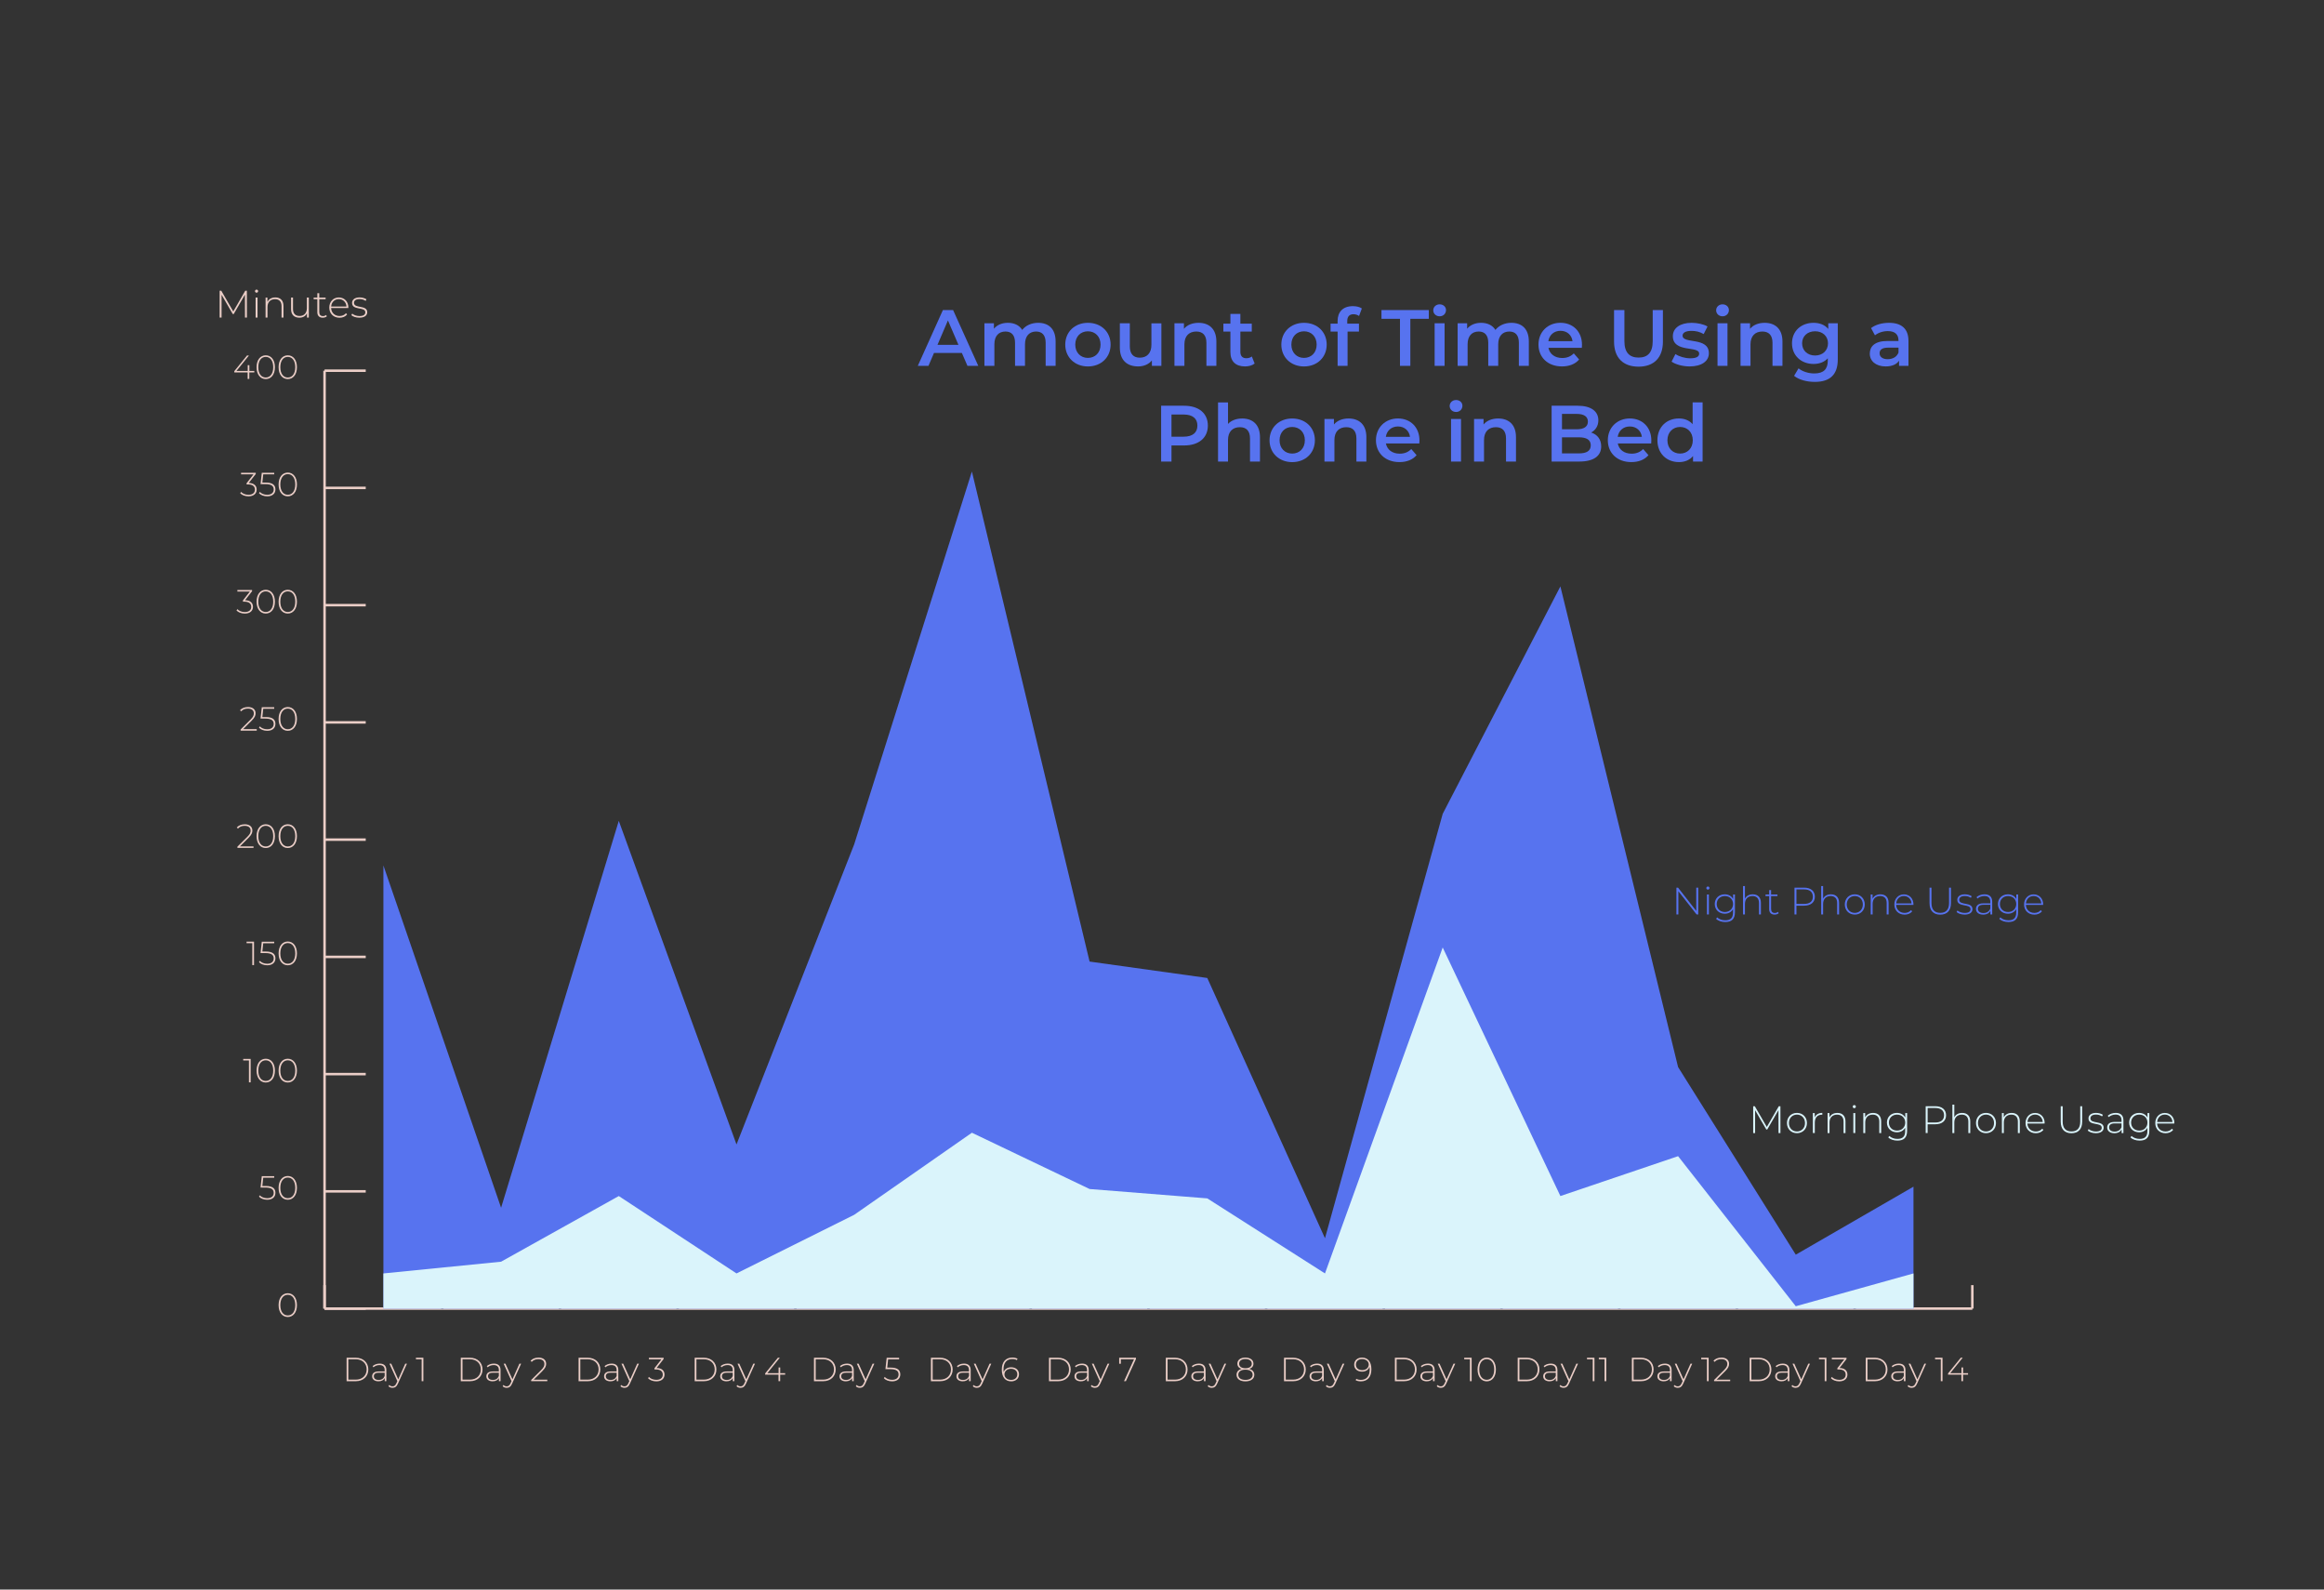<?xml version="1.0" encoding="utf-8"?>
<!-- Generator: Adobe Illustrator 25.2.0, SVG Export Plug-In . SVG Version: 6.00 Build 0)  -->
<svg version="1.1" id="Layer_1" xmlns="http://www.w3.org/2000/svg" xmlns:xlink="http://www.w3.org/1999/xlink" x="0px" y="0px"
	 viewBox="0 0 933 638" style="enable-background:new 0 0 933 638;" xml:space="preserve">
<rect x="0" y="0" width="933" height="638" fill="#333333" stroke="none"/>
<style type="text/css">
	.st0{fill:none;stroke:#EBCEC7;stroke-miterlimit:10;}
	.st1{fill:none;stroke:#000000;stroke-miterlimit:10;}
	.st2{fill:#EBCEC7;}
	.st3{fill:#5773EF;}
	.st4{fill:#DAF4FB;}
</style>
<g>
	<line class="st0" x1="130.3" y1="525.22" x2="791.82" y2="525.22"/>
	<g>
		<g>
			<line class="st0" x1="130.3" y1="525.22" x2="130.3" y2="515.81"/>
			<line class="st1" x1="177.55" y1="525.22" x2="177.55" y2="515.81"/>
			<line class="st1" x1="224.8" y1="525.22" x2="224.8" y2="515.81"/>
			<line class="st1" x1="272.05" y1="525.22" x2="272.05" y2="515.81"/>
			<line class="st1" x1="319.3" y1="525.22" x2="319.3" y2="515.81"/>
			<line class="st0" x1="366.55" y1="525.22" x2="366.55" y2="515.81"/>
			<line class="st1" x1="413.81" y1="525.22" x2="413.81" y2="515.81"/>
			<line class="st1" x1="461.06" y1="525.22" x2="461.06" y2="515.81"/>
			<line class="st1" x1="508.31" y1="525.22" x2="508.31" y2="515.81"/>
			<line class="st1" x1="555.56" y1="525.22" x2="555.56" y2="515.81"/>
			<line class="st1" x1="602.81" y1="525.22" x2="602.81" y2="515.81"/>
			<line class="st1" x1="650.06" y1="525.22" x2="650.06" y2="515.81"/>
			<line class="st1" x1="697.32" y1="525.22" x2="697.32" y2="515.81"/>
			<line class="st1" x1="744.57" y1="525.22" x2="744.57" y2="515.81"/>
			<line class="st0" x1="791.82" y1="525.22" x2="791.82" y2="515.81"/>
		</g>
	</g>
</g>
<g>
	<g>
		<g>
			<path class="st2" d="M111.85,523.83c0-2.94,1.52-4.77,3.68-4.77c2.16,0,3.68,1.83,3.68,4.77s-1.52,4.77-3.68,4.77
				C113.37,528.6,111.85,526.77,111.85,523.83z M118.54,523.83c0-2.62-1.22-4.14-3-4.14s-3,1.52-3,4.14s1.22,4.14,3,4.14
				S118.54,526.45,118.54,523.83z"/>
		</g>
		<g>
			<path class="st2" d="M110.57,478.76c0,1.57-1.09,2.78-3.29,2.78c-1.37,0-2.65-0.51-3.31-1.26l0.35-0.52
				c0.56,0.66,1.68,1.16,2.94,1.16c1.73,0,2.62-0.87,2.62-2.12c0-1.34-0.82-2.16-3.37-2.16h-1.91l0.5-4.56h4.99v0.62h-4.41
				l-0.36,3.32h1.34C109.52,476,110.57,477.09,110.57,478.76z"/>
			<path class="st2" d="M111.85,476.77c0-2.94,1.52-4.77,3.68-4.77c2.16,0,3.68,1.83,3.68,4.77s-1.52,4.77-3.68,4.77
				C113.37,481.54,111.85,479.72,111.85,476.77z M118.54,476.77c0-2.62-1.22-4.14-3-4.14s-3,1.52-3,4.14s1.22,4.14,3,4.14
				S118.54,479.39,118.54,476.77z"/>
		</g>
		<g>
			<path class="st2" d="M100.63,425.01v9.41h-0.69v-8.79h-2.3v-0.62H100.63z"/>
			<path class="st2" d="M103.01,429.71c0-2.94,1.52-4.77,3.68-4.77c2.16,0,3.68,1.83,3.68,4.77c0,2.94-1.52,4.77-3.68,4.77
				C104.53,434.49,103.01,432.66,103.01,429.71z M109.69,429.71c0-2.62-1.22-4.14-3-4.14s-3,1.52-3,4.14c0,2.62,1.22,4.14,3,4.14
				S109.69,432.34,109.69,429.71z"/>
			<path class="st2" d="M111.85,429.71c0-2.94,1.52-4.77,3.68-4.77c2.16,0,3.68,1.83,3.68,4.77c0,2.94-1.52,4.77-3.68,4.77
				C113.37,434.49,111.85,432.66,111.85,429.71z M118.54,429.71c0-2.62-1.22-4.14-3-4.14s-3,1.52-3,4.14c0,2.62,1.22,4.14,3,4.14
				S118.54,432.34,118.54,429.71z"/>
		</g>
		<g>
			<path class="st2" d="M101.98,377.95v9.41h-0.69v-8.79h-2.3v-0.62H101.98z"/>
			<path class="st2" d="M110.57,384.65c0,1.57-1.09,2.78-3.29,2.78c-1.37,0-2.65-0.51-3.31-1.26l0.35-0.52
				c0.56,0.66,1.68,1.16,2.94,1.16c1.73,0,2.62-0.87,2.62-2.12c0-1.34-0.82-2.16-3.37-2.16h-1.91l0.5-4.56h4.99v0.62h-4.41
				l-0.36,3.32h1.34C109.52,381.89,110.57,382.98,110.57,384.65z"/>
			<path class="st2" d="M111.85,382.66c0-2.94,1.52-4.77,3.68-4.77c2.16,0,3.68,1.83,3.68,4.77c0,2.94-1.52,4.77-3.68,4.77
				C113.37,387.43,111.85,385.6,111.85,382.66z M118.54,382.66c0-2.62-1.22-4.14-3-4.14s-3,1.52-3,4.14c0,2.62,1.22,4.14,3,4.14
				S118.54,385.28,118.54,382.66z"/>
		</g>
		<g>
			<path class="st2" d="M101.78,339.69v0.62h-6.47v-0.48l3.98-3.95c1.12-1.12,1.33-1.77,1.33-2.49c0-1.18-0.82-1.92-2.38-1.92
				c-1.18,0-2.06,0.35-2.7,1.09l-0.48-0.43c0.71-0.82,1.83-1.29,3.24-1.29c1.84,0,3.02,0.96,3.02,2.49c0,0.9-0.3,1.69-1.53,2.92
				l-3.47,3.46H101.78z"/>
			<path class="st2" d="M103.01,335.6c0-2.94,1.52-4.77,3.68-4.77c2.16,0,3.68,1.83,3.68,4.77c0,2.94-1.52,4.77-3.68,4.77
				C104.53,340.38,103.01,338.55,103.01,335.6z M109.69,335.6c0-2.62-1.22-4.14-3-4.14s-3,1.52-3,4.14c0,2.62,1.22,4.14,3,4.14
				S109.69,338.23,109.69,335.6z"/>
			<path class="st2" d="M111.85,335.6c0-2.94,1.52-4.77,3.68-4.77c2.16,0,3.68,1.83,3.68,4.77c0,2.94-1.52,4.77-3.68,4.77
				C113.37,340.38,111.85,338.55,111.85,335.6z M118.54,335.6c0-2.62-1.22-4.14-3-4.14s-3,1.52-3,4.14c0,2.62,1.22,4.14,3,4.14
				S118.54,338.23,118.54,335.6z"/>
		</g>
		<g>
			<path class="st2" d="M103.07,292.63v0.62H96.6v-0.48l3.98-3.95c1.12-1.12,1.33-1.77,1.33-2.49c0-1.18-0.82-1.92-2.38-1.92
				c-1.18,0-2.06,0.35-2.7,1.09l-0.48-0.43c0.71-0.82,1.83-1.29,3.24-1.29c1.84,0,3.02,0.96,3.02,2.49c0,0.9-0.3,1.69-1.53,2.92
				l-3.47,3.46H103.07z"/>
			<path class="st2" d="M110.57,290.54c0,1.57-1.09,2.78-3.29,2.78c-1.37,0-2.65-0.51-3.31-1.26l0.35-0.52
				c0.56,0.66,1.68,1.16,2.94,1.16c1.73,0,2.62-0.87,2.62-2.12c0-1.34-0.82-2.16-3.37-2.16h-1.91l0.5-4.56h4.99v0.62h-4.41
				l-0.36,3.32h1.34C109.52,287.78,110.57,288.87,110.57,290.54z"/>
			<path class="st2" d="M111.85,288.55c0-2.94,1.52-4.77,3.68-4.77c2.16,0,3.68,1.83,3.68,4.77c0,2.94-1.52,4.77-3.68,4.77
				C113.37,293.32,111.85,291.49,111.85,288.55z M118.54,288.55c0-2.62-1.22-4.14-3-4.14s-3,1.52-3,4.14c0,2.62,1.22,4.14,3,4.14
				S118.54,291.17,118.54,288.55z"/>
		</g>
		<g>
			<path class="st2" d="M101.56,243.55c0,1.56-1.13,2.72-3.29,2.72c-1.38,0-2.66-0.51-3.32-1.26l0.35-0.52
				c0.58,0.66,1.68,1.16,2.97,1.16c1.69,0,2.59-0.81,2.59-2.08c0-1.26-0.86-2.08-2.74-2.08h-0.59v-0.5l2.78-3.56H95.3v-0.62h5.9
				v0.48l-2.82,3.62C100.51,240.94,101.56,242.02,101.56,243.55z"/>
			<path class="st2" d="M103.01,241.49c0-2.94,1.52-4.77,3.68-4.77c2.16,0,3.68,1.83,3.68,4.77c0,2.94-1.52,4.77-3.68,4.77
				C104.53,246.26,103.01,244.44,103.01,241.49z M109.69,241.49c0-2.62-1.22-4.14-3-4.14s-3,1.52-3,4.14c0,2.62,1.22,4.14,3,4.14
				S109.69,244.11,109.69,241.49z"/>
			<path class="st2" d="M111.85,241.49c0-2.94,1.52-4.77,3.68-4.77c2.16,0,3.68,1.83,3.68,4.77c0,2.94-1.52,4.77-3.68,4.77
				C113.37,246.26,111.85,244.44,111.85,241.49z M118.54,241.49c0-2.62-1.22-4.14-3-4.14s-3,1.52-3,4.14c0,2.62,1.22,4.14,3,4.14
				S118.54,244.11,118.54,241.49z"/>
		</g>
		<g>
			<path class="st2" d="M103.04,196.49c0,1.56-1.13,2.72-3.29,2.72c-1.38,0-2.66-0.51-3.32-1.26l0.35-0.52
				c0.58,0.66,1.68,1.16,2.97,1.16c1.69,0,2.59-0.81,2.59-2.08c0-1.26-0.86-2.08-2.74-2.08h-0.59v-0.5l2.78-3.56h-5.01v-0.62h5.9
				v0.48l-2.82,3.62C101.99,193.89,103.04,194.96,103.04,196.49z"/>
			<path class="st2" d="M110.57,196.43c0,1.57-1.09,2.78-3.29,2.78c-1.37,0-2.65-0.51-3.31-1.26l0.35-0.52
				c0.56,0.66,1.68,1.16,2.94,1.16c1.73,0,2.62-0.87,2.62-2.12c0-1.34-0.82-2.16-3.37-2.16h-1.91l0.5-4.56h4.99v0.62h-4.41
				l-0.36,3.32h1.34C109.52,193.67,110.57,194.76,110.57,196.43z"/>
			<path class="st2" d="M111.85,194.44c0-2.94,1.52-4.77,3.68-4.77c2.16,0,3.68,1.83,3.68,4.77c0,2.94-1.52,4.77-3.68,4.77
				C113.37,199.21,111.85,197.38,111.85,194.44z M118.54,194.44c0-2.62-1.22-4.14-3-4.14s-3,1.52-3,4.14c0,2.62,1.22,4.14,3,4.14
				S118.54,197.06,118.54,194.44z"/>
		</g>
		<g>
			<path class="st2" d="M102.07,149.48h-1.98v2.61h-0.67v-2.61h-5.36v-0.5l5.11-6.3h0.77l-5.01,6.2h4.52v-2.3h0.66v2.3h1.98V149.48z
				"/>
			<path class="st2" d="M103.01,147.38c0-2.94,1.52-4.77,3.68-4.77c2.16,0,3.68,1.83,3.68,4.77c0,2.94-1.52,4.77-3.68,4.77
				C104.53,152.15,103.01,150.33,103.01,147.38z M109.69,147.38c0-2.62-1.22-4.14-3-4.14s-3,1.52-3,4.14c0,2.62,1.22,4.14,3,4.14
				S109.69,150,109.69,147.38z"/>
			<path class="st2" d="M111.85,147.38c0-2.94,1.52-4.77,3.68-4.77c2.16,0,3.68,1.83,3.68,4.77c0,2.94-1.52,4.77-3.68,4.77
				C113.37,152.15,111.85,150.33,111.85,147.38z M118.54,147.38c0-2.62-1.22-4.14-3-4.14s-3,1.52-3,4.14c0,2.62,1.22,4.14,3,4.14
				S118.54,150,118.54,147.38z"/>
		</g>
	</g>
	<line class="st0" x1="130.3" y1="525.22" x2="130.3" y2="148.78"/>
	<g>
		<g>
			<line class="st0" x1="130.3" y1="525.22" x2="146.83" y2="525.22"/>
			<line class="st0" x1="130.3" y1="478.17" x2="146.83" y2="478.17"/>
			<line class="st0" x1="130.3" y1="431.11" x2="146.83" y2="431.11"/>
			<line class="st0" x1="130.3" y1="384.06" x2="146.83" y2="384.06"/>
			<line class="st0" x1="130.3" y1="337" x2="146.83" y2="337"/>
			<line class="st0" x1="130.3" y1="289.94" x2="146.83" y2="289.94"/>
			<line class="st0" x1="130.3" y1="242.89" x2="146.83" y2="242.89"/>
			<line class="st0" x1="130.3" y1="195.83" x2="146.83" y2="195.83"/>
			<line class="st0" x1="130.3" y1="148.78" x2="146.83" y2="148.78"/>
		</g>
	</g>
</g>
<g>
	<g>
		<polygon class="st3" points="768.19,525.22 153.92,525.22 153.92,347.35 201.17,484.76 248.42,329.47 295.68,459.35 
			342.93,338.88 390.18,189.25 437.43,385.94 484.68,392.53 531.93,496.99 579.19,326.65 626.44,235.36 673.69,428.29 
			720.94,503.58 768.19,476.29 		"/>
	</g>
	<g>
		<polygon class="st4" points="768.19,525.22 153.92,525.22 153.92,511.11 201.17,506.4 248.42,480.05 295.68,511.11 342.93,487.58 
			390.18,454.64 437.43,477.23 484.68,480.99 531.93,511.11 579.19,380.29 626.44,480.05 673.69,464.05 720.94,524.28 
			768.19,511.11 		"/>
	</g>
</g>
<g>
	<g>
		<path class="st2" d="M749.03,544.95h3.72c2.98,0,5,1.96,5,4.71s-2.02,4.71-5,4.71h-3.72V544.95z M752.7,553.74
			c2.66,0,4.37-1.69,4.37-4.09s-1.71-4.09-4.37-4.09h-2.98v8.17H752.7z"/>
		<path class="st2" d="M764.98,549.91v4.45h-0.65v-1.25c-0.44,0.81-1.3,1.3-2.53,1.3c-1.57,0-2.53-0.81-2.53-2
			c0-1.06,0.67-1.96,2.62-1.96h2.41v-0.56c0-1.3-0.71-2-2.08-2c-0.97,0-1.84,0.36-2.42,0.89l-0.34-0.48c0.7-0.62,1.72-1,2.81-1
			C764.02,547.29,764.98,548.18,764.98,549.91z M764.31,552.29v-1.32h-2.39c-1.45,0-1.96,0.61-1.96,1.41c0,0.92,0.71,1.48,1.95,1.48
			C763.09,553.87,763.91,553.3,764.31,552.29z"/>
		<path class="st2" d="M773.25,547.34l-3.6,7.97c-0.56,1.29-1.26,1.71-2.19,1.71c-0.63,0-1.22-0.22-1.63-0.63l0.34-0.51
			c0.36,0.38,0.78,0.55,1.3,0.55c0.64,0,1.12-0.3,1.55-1.25l0.38-0.85l-3.16-6.99h0.71l2.81,6.28l2.81-6.28H773.25z"/>
		<path class="st2" d="M779.85,544.95v9.41h-0.69v-8.79h-2.3v-0.62H779.85z"/>
		<path class="st2" d="M790.08,551.75h-1.98v2.61h-0.67v-2.61h-5.36v-0.5l5.11-6.3h0.77l-5.01,6.2h4.52v-2.3h0.66v2.3h1.98V551.75z"
			/>
	</g>
	<g>
		<path class="st2" d="M702.42,544.95h3.72c2.98,0,5,1.96,5,4.71s-2.02,4.71-5,4.71h-3.72V544.95z M706.09,553.74
			c2.66,0,4.37-1.69,4.37-4.09s-1.71-4.09-4.37-4.09h-2.98v8.17H706.09z"/>
		<path class="st2" d="M718.38,549.91v4.45h-0.65v-1.25c-0.44,0.81-1.3,1.3-2.53,1.3c-1.57,0-2.53-0.81-2.53-2
			c0-1.06,0.67-1.96,2.62-1.96h2.41v-0.56c0-1.3-0.71-2-2.08-2c-0.97,0-1.84,0.36-2.42,0.89l-0.34-0.48c0.7-0.62,1.72-1,2.81-1
			C717.41,547.29,718.38,548.18,718.38,549.91z M717.71,552.29v-1.32h-2.39c-1.45,0-1.96,0.61-1.96,1.41c0,0.92,0.71,1.48,1.95,1.48
			C716.48,553.87,717.3,553.3,717.71,552.29z"/>
		<path class="st2" d="M726.64,547.34l-3.6,7.97c-0.56,1.29-1.26,1.71-2.19,1.71c-0.63,0-1.22-0.22-1.63-0.63l0.34-0.51
			c0.36,0.38,0.78,0.55,1.3,0.55c0.64,0,1.12-0.3,1.55-1.25l0.38-0.85l-3.16-6.99h0.71l2.81,6.28l2.81-6.28H726.64z"/>
		<path class="st2" d="M733.24,544.95v9.41h-0.69v-8.79h-2.3v-0.62H733.24z"/>
		<path class="st2" d="M741.67,551.71c0,1.56-1.13,2.72-3.29,2.72c-1.38,0-2.66-0.51-3.32-1.26l0.35-0.52
			c0.58,0.66,1.68,1.16,2.97,1.16c1.69,0,2.59-0.81,2.59-2.08c0-1.26-0.86-2.08-2.74-2.08h-0.59v-0.5l2.78-3.56h-5.01v-0.62h5.9
			v0.48l-2.82,3.62C740.62,549.11,741.67,550.18,741.67,551.71z"/>
	</g>
	<g>
		<path class="st2" d="M655.14,544.95h3.72c2.98,0,5,1.96,5,4.71s-2.02,4.71-5,4.71h-3.72V544.95z M658.81,553.74
			c2.66,0,4.37-1.69,4.37-4.09s-1.71-4.09-4.37-4.09h-2.98v8.17H658.81z"/>
		<path class="st2" d="M671.09,549.91v4.45h-0.65v-1.25c-0.44,0.81-1.3,1.3-2.53,1.3c-1.57,0-2.53-0.81-2.53-2
			c0-1.06,0.67-1.96,2.62-1.96h2.41v-0.56c0-1.3-0.71-2-2.08-2c-0.97,0-1.84,0.36-2.42,0.89l-0.34-0.48c0.7-0.62,1.72-1,2.81-1
			C670.12,547.29,671.09,548.18,671.09,549.91z M670.42,552.29v-1.32h-2.39c-1.45,0-1.96,0.61-1.96,1.41c0,0.92,0.71,1.48,1.95,1.48
			C669.2,553.87,670.02,553.3,670.42,552.29z"/>
		<path class="st2" d="M679.36,547.34l-3.6,7.97c-0.56,1.29-1.26,1.71-2.19,1.71c-0.63,0-1.22-0.22-1.63-0.63l0.34-0.51
			c0.36,0.38,0.78,0.55,1.3,0.55c0.64,0,1.12-0.3,1.55-1.25l0.38-0.85l-3.16-6.99h0.71l2.81,6.28l2.81-6.28H679.36z"/>
		<path class="st2" d="M685.96,544.95v9.41h-0.69v-8.79h-2.3v-0.62H685.96z"/>
		<path class="st2" d="M694.61,553.74v0.62h-6.47v-0.48l3.98-3.95c1.12-1.12,1.33-1.77,1.33-2.49c0-1.18-0.82-1.92-2.38-1.92
			c-1.18,0-2.06,0.35-2.7,1.09l-0.48-0.43c0.71-0.82,1.83-1.29,3.24-1.29c1.84,0,3.03,0.96,3.03,2.49c0,0.9-0.3,1.69-1.53,2.92
			l-3.47,3.46H694.61z"/>
	</g>
	<g>
		<path class="st2" d="M609.3,544.95h3.72c2.98,0,5,1.96,5,4.71s-2.02,4.71-5,4.71h-3.72V544.95z M612.97,553.74
			c2.66,0,4.37-1.69,4.37-4.09s-1.71-4.09-4.37-4.09h-2.98v8.17H612.97z"/>
		<path class="st2" d="M625.25,549.91v4.45h-0.65v-1.25c-0.44,0.81-1.3,1.3-2.53,1.3c-1.57,0-2.53-0.81-2.53-2
			c0-1.06,0.67-1.96,2.62-1.96h2.41v-0.56c0-1.3-0.71-2-2.08-2c-0.97,0-1.84,0.36-2.42,0.89l-0.34-0.48c0.7-0.62,1.72-1,2.81-1
			C624.28,547.29,625.25,548.18,625.25,549.91z M624.58,552.29v-1.32h-2.39c-1.45,0-1.96,0.61-1.96,1.41c0,0.92,0.71,1.48,1.95,1.48
			C623.35,553.87,624.17,553.3,624.58,552.29z"/>
		<path class="st2" d="M633.52,547.34l-3.6,7.97c-0.56,1.29-1.26,1.71-2.19,1.71c-0.63,0-1.22-0.22-1.63-0.63l0.34-0.51
			c0.36,0.38,0.78,0.55,1.3,0.55c0.64,0,1.12-0.3,1.55-1.25l0.38-0.85l-3.16-6.99h0.71l2.81,6.28l2.81-6.28H633.52z"/>
		<path class="st2" d="M640.11,544.95v9.41h-0.69v-8.79h-2.3v-0.62H640.11z"/>
		<path class="st2" d="M644.86,544.95v9.41h-0.69v-8.79h-2.3v-0.62H644.86z"/>
	</g>
	<g>
		<path class="st2" d="M560,544.95h3.72c2.98,0,5,1.96,5,4.71s-2.02,4.71-5,4.71H560V544.95z M563.67,553.74
			c2.66,0,4.37-1.69,4.37-4.09s-1.71-4.09-4.37-4.09h-2.98v8.17H563.67z"/>
		<path class="st2" d="M575.95,549.91v4.45h-0.65v-1.25c-0.44,0.81-1.3,1.3-2.53,1.3c-1.57,0-2.53-0.81-2.53-2
			c0-1.06,0.67-1.96,2.62-1.96h2.41v-0.56c0-1.3-0.71-2-2.08-2c-0.97,0-1.84,0.36-2.42,0.89l-0.34-0.48c0.7-0.62,1.72-1,2.81-1
			C574.98,547.29,575.95,548.18,575.95,549.91z M575.28,552.29v-1.32h-2.39c-1.45,0-1.96,0.61-1.96,1.41c0,0.92,0.71,1.48,1.95,1.48
			C574.06,553.87,574.88,553.3,575.28,552.29z"/>
		<path class="st2" d="M584.22,547.34l-3.6,7.97c-0.56,1.29-1.26,1.71-2.19,1.71c-0.63,0-1.22-0.22-1.63-0.63l0.34-0.51
			c0.36,0.38,0.78,0.55,1.3,0.55c0.64,0,1.12-0.3,1.55-1.25l0.38-0.85l-3.16-6.99h0.71l2.81,6.28l2.81-6.28H584.22z"/>
		<path class="st2" d="M590.81,544.95v9.41h-0.69v-8.79h-2.3v-0.62H590.81z"/>
		<path class="st2" d="M593.19,549.66c0-2.94,1.52-4.77,3.68-4.77s3.68,1.83,3.68,4.77s-1.52,4.77-3.68,4.77
			S593.19,552.6,593.19,549.66z M599.87,549.66c0-2.62-1.22-4.14-3-4.14s-3,1.52-3,4.14s1.22,4.14,3,4.14
			S599.87,552.28,599.87,549.66z"/>
	</g>
	<g>
		<path class="st2" d="M515.49,544.95h3.72c2.98,0,5,1.96,5,4.71s-2.02,4.71-5,4.71h-3.72V544.95z M519.16,553.74
			c2.66,0,4.37-1.69,4.37-4.09s-1.71-4.09-4.37-4.09h-2.98v8.17H519.16z"/>
		<path class="st2" d="M531.45,549.91v4.45h-0.65v-1.25c-0.44,0.81-1.3,1.3-2.53,1.3c-1.57,0-2.53-0.81-2.53-2
			c0-1.06,0.67-1.96,2.62-1.96h2.41v-0.56c0-1.3-0.71-2-2.08-2c-0.97,0-1.84,0.36-2.42,0.89l-0.34-0.48c0.7-0.62,1.72-1,2.81-1
			C530.48,547.29,531.45,548.18,531.45,549.91z M530.77,552.29v-1.32h-2.39c-1.45,0-1.96,0.61-1.96,1.41c0,0.92,0.71,1.48,1.95,1.48
			C529.55,553.87,530.37,553.3,530.77,552.29z"/>
		<path class="st2" d="M539.71,547.34l-3.6,7.97c-0.56,1.29-1.26,1.71-2.19,1.71c-0.63,0-1.22-0.22-1.63-0.63l0.34-0.51
			c0.36,0.38,0.78,0.55,1.3,0.55c0.64,0,1.12-0.3,1.55-1.25l0.38-0.85l-3.16-6.99h0.71l2.81,6.28l2.81-6.28H539.71z"/>
		<path class="st2" d="M550.56,549.6c0,3.19-1.69,4.83-4.18,4.83c-0.81,0-1.56-0.13-2.14-0.48l0.28-0.55
			c0.48,0.31,1.14,0.43,1.86,0.43c2.11,0,3.5-1.38,3.5-4.11c0-0.28-0.01-0.7-0.08-1.13c-0.39,1.24-1.57,1.94-3,1.94
			c-1.88,0-3.15-1.1-3.15-2.8c0-1.72,1.33-2.84,3.13-2.84C549.25,544.88,550.56,546.66,550.56,549.6z M549.5,547.68
			c0-1.1-0.93-2.2-2.69-2.2c-1.46,0-2.47,0.87-2.47,2.23c0,1.34,0.97,2.22,2.55,2.22C548.43,549.93,549.5,548.94,549.5,547.68z"/>
	</g>
	<g>
		<path class="st2" d="M468.04,544.95h3.72c2.98,0,5,1.96,5,4.71s-2.02,4.71-5,4.71h-3.72V544.95z M471.71,553.74
			c2.66,0,4.37-1.69,4.37-4.09s-1.71-4.09-4.37-4.09h-2.98v8.17H471.71z"/>
		<path class="st2" d="M483.99,549.91v4.45h-0.65v-1.25c-0.44,0.81-1.3,1.3-2.53,1.3c-1.57,0-2.53-0.81-2.53-2
			c0-1.06,0.67-1.96,2.62-1.96h2.41v-0.56c0-1.3-0.71-2-2.08-2c-0.97,0-1.84,0.36-2.42,0.89l-0.34-0.48c0.7-0.62,1.72-1,2.81-1
			C483.03,547.29,483.99,548.18,483.99,549.91z M483.32,552.29v-1.32h-2.39c-1.45,0-1.96,0.61-1.96,1.41c0,0.92,0.71,1.48,1.95,1.48
			C482.1,553.87,482.92,553.3,483.32,552.29z"/>
		<path class="st2" d="M492.26,547.34l-3.6,7.97c-0.56,1.29-1.26,1.71-2.19,1.71c-0.63,0-1.22-0.22-1.63-0.63l0.34-0.51
			c0.36,0.38,0.78,0.55,1.3,0.55c0.64,0,1.12-0.3,1.55-1.25l0.38-0.85l-3.16-6.99h0.71l2.81,6.28l2.81-6.28H492.26z"/>
		<path class="st2" d="M503.56,551.78c0,1.64-1.36,2.65-3.58,2.65c-2.22,0-3.55-1.01-3.55-2.65c0-1.18,0.73-2,2-2.34
			c-1.08-0.35-1.67-1.09-1.67-2.12c0-1.51,1.26-2.43,3.21-2.43s3.24,0.93,3.24,2.43c0,1.04-0.61,1.77-1.69,2.12
			C502.82,549.78,503.56,550.61,503.56,551.78z M502.88,551.78c0-1.25-1.08-2.04-2.89-2.04c-1.81,0-2.86,0.79-2.86,2.04
			c0,1.26,1.05,2.06,2.86,2.06C501.8,553.84,502.88,553.04,502.88,551.78z M499.99,549.17c1.6,0,2.55-0.71,2.55-1.83
			c0-1.16-1-1.87-2.55-1.87s-2.53,0.71-2.53,1.86C497.46,548.46,498.39,549.17,499.99,549.17z"/>
	</g>
	<g>
		<path class="st2" d="M421.13,544.95h3.72c2.98,0,5,1.96,5,4.71s-2.02,4.71-5,4.71h-3.72V544.95z M424.8,553.74
			c2.66,0,4.37-1.69,4.37-4.09s-1.71-4.09-4.37-4.09h-2.98v8.17H424.8z"/>
		<path class="st2" d="M437.08,549.91v4.45h-0.65v-1.25c-0.44,0.81-1.3,1.3-2.53,1.3c-1.57,0-2.53-0.81-2.53-2
			c0-1.06,0.67-1.96,2.62-1.96h2.41v-0.56c0-1.3-0.71-2-2.08-2c-0.97,0-1.84,0.36-2.42,0.89l-0.34-0.48c0.7-0.62,1.72-1,2.81-1
			C436.12,547.29,437.08,548.18,437.08,549.91z M436.41,552.29v-1.32h-2.39c-1.45,0-1.96,0.61-1.96,1.41c0,0.92,0.71,1.48,1.95,1.48
			C435.19,553.87,436.01,553.3,436.41,552.29z"/>
		<path class="st2" d="M445.35,547.34l-3.6,7.97c-0.56,1.29-1.26,1.71-2.19,1.71c-0.63,0-1.22-0.22-1.63-0.63l0.34-0.51
			c0.36,0.38,0.78,0.55,1.3,0.55c0.65,0,1.12-0.3,1.55-1.25l0.38-0.85l-3.16-6.99h0.71l2.81,6.28l2.81-6.28H445.35z"/>
		<path class="st2" d="M456.05,544.95v0.48l-4.05,8.93h-0.75l4.01-8.79h-5.28v1.8h-0.67v-2.42H456.05z"/>
	</g>
	<g>
		<path class="st2" d="M373.74,544.95h3.72c2.98,0,5,1.96,5,4.71s-2.02,4.71-5,4.71h-3.72V544.95z M377.41,553.74
			c2.66,0,4.37-1.69,4.37-4.09s-1.71-4.09-4.37-4.09h-2.98v8.17H377.41z"/>
		<path class="st2" d="M389.69,549.91v4.45h-0.65v-1.25c-0.44,0.81-1.3,1.3-2.53,1.3c-1.57,0-2.53-0.81-2.53-2
			c0-1.06,0.67-1.96,2.62-1.96h2.41v-0.56c0-1.3-0.71-2-2.08-2c-0.97,0-1.84,0.36-2.42,0.89l-0.34-0.48c0.7-0.62,1.72-1,2.81-1
			C388.72,547.29,389.69,548.18,389.69,549.91z M389.02,552.29v-1.32h-2.39c-1.45,0-1.96,0.61-1.96,1.41c0,0.92,0.71,1.48,1.95,1.48
			C387.8,553.87,388.62,553.3,389.02,552.29z"/>
		<path class="st2" d="M397.96,547.34l-3.6,7.97c-0.56,1.29-1.26,1.71-2.19,1.71c-0.63,0-1.22-0.22-1.63-0.63l0.34-0.51
			c0.36,0.38,0.78,0.55,1.3,0.55c0.65,0,1.12-0.3,1.55-1.25l0.38-0.85l-3.16-6.99h0.71l2.81,6.28l2.81-6.28H397.96z"/>
		<path class="st2" d="M409.1,551.59c0,1.72-1.33,2.84-3.13,2.84c-2.47,0-3.78-1.77-3.78-4.72c0-3.19,1.69-4.83,4.18-4.83
			c0.81,0,1.56,0.13,2.14,0.48l-0.28,0.55c-0.48-0.31-1.14-0.43-1.86-0.43c-2.11,0-3.5,1.38-3.5,4.11c0,0.28,0.01,0.7,0.08,1.13
			c0.39-1.24,1.57-1.94,3-1.94C407.84,548.8,409.1,549.9,409.1,551.59z M408.41,551.61c0-1.34-0.97-2.22-2.55-2.22
			c-1.55,0-2.61,0.98-2.61,2.25c0,1.1,0.93,2.2,2.69,2.2C407.41,553.84,408.41,552.96,408.41,551.61z"/>
	</g>
	<g>
		<path class="st2" d="M326.78,544.95h3.72c2.98,0,5,1.96,5,4.71s-2.02,4.71-5,4.71h-3.72V544.95z M330.45,553.74
			c2.66,0,4.37-1.69,4.37-4.09s-1.71-4.09-4.37-4.09h-2.98v8.17H330.45z"/>
		<path class="st2" d="M342.74,549.91v4.45h-0.65v-1.25c-0.44,0.81-1.3,1.3-2.53,1.3c-1.57,0-2.53-0.81-2.53-2
			c0-1.06,0.67-1.96,2.62-1.96h2.41v-0.56c0-1.3-0.71-2-2.08-2c-0.97,0-1.84,0.36-2.42,0.89l-0.34-0.48c0.7-0.62,1.72-1,2.81-1
			C341.77,547.29,342.74,548.18,342.74,549.91z M342.06,552.29v-1.32h-2.39c-1.45,0-1.96,0.61-1.96,1.41c0,0.92,0.71,1.48,1.95,1.48
			C340.84,553.87,341.66,553.3,342.06,552.29z"/>
		<path class="st2" d="M351,547.34l-3.6,7.97c-0.56,1.29-1.26,1.71-2.19,1.71c-0.63,0-1.22-0.22-1.63-0.63l0.34-0.51
			c0.36,0.38,0.78,0.55,1.3,0.55c0.65,0,1.12-0.3,1.55-1.25l0.38-0.85l-3.16-6.99h0.71l2.81,6.28l2.81-6.28H351z"/>
		<path class="st2" d="M361.44,551.65c0,1.57-1.09,2.78-3.29,2.78c-1.37,0-2.65-0.51-3.31-1.26l0.35-0.52
			c0.56,0.66,1.68,1.16,2.94,1.16c1.73,0,2.62-0.87,2.62-2.12c0-1.34-0.82-2.16-3.37-2.16h-1.91l0.5-4.56h4.99v0.62h-4.41
			l-0.36,3.32h1.34C360.4,548.89,361.44,549.98,361.44,551.65z"/>
	</g>
	<g>
		<path class="st2" d="M278.89,544.95h3.72c2.98,0,5,1.96,5,4.71s-2.02,4.71-5,4.71h-3.72V544.95z M282.56,553.74
			c2.66,0,4.37-1.69,4.37-4.09s-1.71-4.09-4.37-4.09h-2.98v8.17H282.56z"/>
		<path class="st2" d="M294.84,549.91v4.45h-0.65v-1.25c-0.44,0.81-1.3,1.3-2.53,1.3c-1.57,0-2.53-0.81-2.53-2
			c0-1.06,0.67-1.96,2.62-1.96h2.41v-0.56c0-1.3-0.71-2-2.08-2c-0.97,0-1.84,0.36-2.42,0.89l-0.34-0.48c0.7-0.62,1.72-1,2.81-1
			C293.87,547.29,294.84,548.18,294.84,549.91z M294.17,552.29v-1.32h-2.39c-1.45,0-1.96,0.61-1.96,1.41c0,0.92,0.71,1.48,1.95,1.48
			C292.94,553.87,293.76,553.3,294.17,552.29z"/>
		<path class="st2" d="M303.1,547.34l-3.6,7.97c-0.56,1.29-1.26,1.71-2.19,1.71c-0.63,0-1.22-0.22-1.63-0.63l0.34-0.51
			c0.36,0.38,0.78,0.55,1.3,0.55c0.65,0,1.12-0.3,1.55-1.25l0.38-0.85l-3.16-6.99h0.71l2.81,6.28l2.81-6.28H303.1z"/>
		<path class="st2" d="M315.19,551.75h-1.98v2.61h-0.67v-2.61h-5.36v-0.5l5.11-6.3h0.77l-5.01,6.2h4.52v-2.3h0.66v2.3h1.98V551.75z"
			/>
	</g>
	<g>
		<path class="st2" d="M232.28,544.95H236c2.98,0,5,1.96,5,4.71s-2.02,4.71-5,4.71h-3.72V544.95z M235.95,553.74
			c2.66,0,4.37-1.69,4.37-4.09s-1.71-4.09-4.37-4.09h-2.98v8.17H235.95z"/>
		<path class="st2" d="M248.23,549.91v4.45h-0.65v-1.25c-0.44,0.81-1.3,1.3-2.53,1.3c-1.57,0-2.53-0.81-2.53-2
			c0-1.06,0.67-1.96,2.62-1.96h2.41v-0.56c0-1.3-0.71-2-2.08-2c-0.97,0-1.84,0.36-2.42,0.89l-0.34-0.48c0.7-0.62,1.72-1,2.81-1
			C247.26,547.29,248.23,548.18,248.23,549.91z M247.56,552.29v-1.32h-2.39c-1.45,0-1.96,0.61-1.96,1.41c0,0.92,0.71,1.48,1.95,1.48
			C246.34,553.87,247.16,553.3,247.56,552.29z"/>
		<path class="st2" d="M256.5,547.34l-3.6,7.97c-0.56,1.29-1.26,1.71-2.19,1.71c-0.63,0-1.22-0.22-1.63-0.63l0.34-0.51
			c0.36,0.38,0.78,0.55,1.3,0.55c0.65,0,1.12-0.3,1.55-1.25l0.38-0.85l-3.16-6.99h0.71l2.81,6.28l2.81-6.28H256.5z"/>
		<path class="st2" d="M266.78,551.71c0,1.56-1.13,2.72-3.29,2.72c-1.38,0-2.66-0.51-3.32-1.26l0.35-0.52
			c0.58,0.66,1.68,1.16,2.97,1.16c1.69,0,2.59-0.81,2.59-2.08c0-1.26-0.86-2.08-2.74-2.08h-0.59v-0.5l2.78-3.56h-5.01v-0.62h5.9
			v0.48l-2.82,3.62C265.73,549.11,266.78,550.18,266.78,551.71z"/>
	</g>
	<g>
		<path class="st2" d="M184.99,544.95h3.72c2.98,0,5,1.96,5,4.71s-2.02,4.71-5,4.71h-3.72V544.95z M188.66,553.74
			c2.66,0,4.37-1.69,4.37-4.09s-1.71-4.09-4.37-4.09h-2.98v8.17H188.66z"/>
		<path class="st2" d="M200.95,549.91v4.45h-0.65v-1.25c-0.44,0.81-1.3,1.3-2.53,1.3c-1.57,0-2.53-0.81-2.53-2
			c0-1.06,0.67-1.96,2.62-1.96h2.41v-0.56c0-1.3-0.71-2-2.08-2c-0.97,0-1.84,0.36-2.42,0.89l-0.34-0.48c0.7-0.62,1.72-1,2.81-1
			C199.98,547.29,200.95,548.18,200.95,549.91z M200.27,552.29v-1.32h-2.39c-1.45,0-1.96,0.61-1.96,1.41c0,0.92,0.71,1.48,1.95,1.48
			C199.05,553.87,199.87,553.3,200.27,552.29z"/>
		<path class="st2" d="M209.21,547.34l-3.6,7.97c-0.56,1.29-1.26,1.71-2.19,1.71c-0.63,0-1.22-0.22-1.63-0.63l0.34-0.51
			c0.36,0.38,0.78,0.55,1.3,0.55c0.65,0,1.12-0.3,1.55-1.25l0.38-0.85l-3.16-6.99h0.71l2.81,6.28l2.81-6.28H209.21z"/>
		<path class="st2" d="M219.72,553.74v0.62h-6.47v-0.48l3.98-3.95c1.12-1.12,1.33-1.77,1.33-2.49c0-1.18-0.82-1.92-2.38-1.92
			c-1.18,0-2.06,0.35-2.7,1.09l-0.48-0.43c0.71-0.82,1.83-1.29,3.24-1.29c1.84,0,3.02,0.96,3.02,2.49c0,0.9-0.3,1.69-1.53,2.92
			l-3.47,3.46H219.72z"/>
	</g>
	<g>
		<path class="st2" d="M139.15,544.95h3.72c2.98,0,5,1.96,5,4.71s-2.02,4.71-5,4.71h-3.72V544.95z M142.82,553.74
			c2.66,0,4.37-1.69,4.37-4.09s-1.71-4.09-4.37-4.09h-2.98v8.17H142.82z"/>
		<path class="st2" d="M155.11,549.91v4.45h-0.65v-1.25c-0.44,0.81-1.3,1.3-2.53,1.3c-1.57,0-2.53-0.81-2.53-2
			c0-1.06,0.67-1.96,2.62-1.96h2.41v-0.56c0-1.3-0.71-2-2.08-2c-0.97,0-1.84,0.36-2.42,0.89l-0.34-0.48c0.7-0.62,1.72-1,2.81-1
			C154.14,547.29,155.11,548.18,155.11,549.91z M154.43,552.29v-1.32h-2.39c-1.45,0-1.96,0.61-1.96,1.41c0,0.92,0.71,1.48,1.95,1.48
			C153.21,553.87,154.03,553.3,154.43,552.29z"/>
		<path class="st2" d="M163.37,547.34l-3.6,7.97c-0.56,1.29-1.26,1.71-2.19,1.71c-0.63,0-1.22-0.22-1.63-0.63l0.34-0.51
			c0.36,0.38,0.78,0.55,1.3,0.55c0.65,0,1.12-0.3,1.55-1.25l0.38-0.85l-3.16-6.99h0.71l2.81,6.28l2.81-6.28H163.37z"/>
		<path class="st2" d="M169.97,544.95v9.41h-0.69v-8.79h-2.3v-0.62H169.97z"/>
	</g>
	<g>
		<path class="st2" d="M98.35,127.46l-0.02-9.2l-4.5,7.78h-0.38l-4.5-7.74v9.17h-0.77V116.7h0.66l4.81,8.31l4.81-8.31h0.65
			l0.02,10.76H98.35z"/>
		<path class="st2" d="M102.37,116.87c0-0.34,0.28-0.63,0.63-0.63c0.35,0,0.63,0.28,0.63,0.61c0,0.35-0.28,0.63-0.63,0.63
			C102.65,117.48,102.37,117.21,102.37,116.87z M102.62,119.43h0.77v8.02h-0.77V119.43z"/>
		<path class="st2" d="M113.8,122.77v4.69h-0.77v-4.62c0-1.81-0.97-2.77-2.6-2.77c-1.89,0-3.04,1.21-3.04,3.12v4.27h-0.77v-8.02
			h0.74v1.74c0.54-1.12,1.66-1.8,3.18-1.8C112.49,119.37,113.8,120.53,113.8,122.77z"/>
		<path class="st2" d="M123.98,119.43v8.02h-0.74v-1.72c-0.52,1.12-1.61,1.78-3.03,1.78c-2.04,0-3.35-1.15-3.35-3.4v-4.69h0.77v4.63
			c0,1.81,0.97,2.77,2.64,2.77c1.81,0,2.93-1.21,2.93-3.12v-4.27H123.98z"/>
		<path class="st2" d="M131.22,126.95c-0.4,0.38-1.04,0.57-1.64,0.57c-1.41,0-2.18-0.83-2.18-2.18v-5.24h-1.48v-0.66h1.48v-1.75
			h0.77v1.75h2.55v0.66h-2.55v5.16c0,1.03,0.51,1.6,1.49,1.6c0.48,0,0.92-0.15,1.24-0.45L131.22,126.95z"/>
		<path class="st2" d="M139.83,123.63h-6.9c0.08,1.91,1.48,3.2,3.4,3.2c1.01,0,1.95-0.37,2.57-1.12l0.45,0.51
			c-0.71,0.86-1.81,1.31-3.03,1.31c-2.43,0-4.13-1.69-4.13-4.07c0-2.38,1.64-4.07,3.84-4.07s3.83,1.66,3.83,4.04
			C139.85,123.48,139.83,123.55,139.83,123.63z M132.95,123.03h6.15c-0.11-1.74-1.37-2.98-3.07-2.98S133.07,121.28,132.95,123.03z"
			/>
		<path class="st2" d="M141.05,126.49l0.35-0.61c0.61,0.52,1.71,0.97,2.89,0.97c1.69,0,2.37-0.6,2.37-1.51
			c0-2.34-5.32-0.61-5.32-3.77c0-1.21,1.01-2.2,3.04-2.2c1.01,0,2.12,0.31,2.75,0.78l-0.35,0.61c-0.68-0.49-1.55-0.72-2.41-0.72
			c-1.57,0-2.26,0.65-2.26,1.51c0,2.41,5.32,0.71,5.32,3.76c0,1.31-1.12,2.2-3.17,2.2C142.94,127.52,141.68,127.07,141.05,126.49z"
			/>
	</g>
	<g>
		<path class="st3" d="M681.78,356.28v10.76h-0.65l-7.33-9.34v9.34h-0.78v-10.76h0.66l7.31,9.34v-9.34H681.78z"/>
		<path class="st3" d="M685.03,356.44c0-0.34,0.28-0.63,0.63-0.63s0.63,0.28,0.63,0.62c0,0.35-0.28,0.63-0.63,0.63
			S685.03,356.78,685.03,356.44z M685.28,359.01h0.77v8.02h-0.77V359.01z"/>
		<path class="st3" d="M696.51,359.01v7.16c0,2.69-1.31,3.9-3.89,3.9c-1.46,0-2.86-0.46-3.67-1.28l0.42-0.58
			c0.8,0.74,1.95,1.17,3.24,1.17c2.14,0,3.13-0.98,3.13-3.12v-1.35c-0.66,1.17-1.89,1.83-3.33,1.83c-2.27,0-4-1.61-4-3.9
			c0-2.29,1.72-3.89,4-3.89c1.47,0,2.72,0.68,3.37,1.88v-1.81H696.51z M695.76,362.84c0-1.89-1.38-3.2-3.29-3.2
			c-1.89,0-3.27,1.31-3.27,3.2c0,1.89,1.38,3.21,3.27,3.21C694.38,366.05,695.76,364.73,695.76,362.84z"/>
		<path class="st3" d="M706.94,362.34v4.69h-0.77v-4.62c0-1.81-0.97-2.77-2.6-2.77c-1.89,0-3.04,1.21-3.04,3.12v4.27h-0.77v-11.4
			h0.77v5.06c0.55-1.09,1.66-1.74,3.15-1.74C705.63,358.95,706.94,360.1,706.94,362.34z"/>
		<path class="st3" d="M714.08,366.52c-0.4,0.38-1.04,0.57-1.64,0.57c-1.41,0-2.18-0.83-2.18-2.18v-5.24h-1.47v-0.66h1.47v-1.75
			h0.77v1.75h2.55v0.66h-2.55v5.16c0,1.03,0.51,1.6,1.49,1.6c0.48,0,0.92-0.15,1.25-0.45L714.08,366.52z"/>
		<path class="st3" d="M728.6,359.9c0,2.26-1.63,3.61-4.33,3.61h-3.07v3.52h-0.78v-10.76h3.86
			C726.97,356.28,728.6,357.63,728.6,359.9z M727.8,359.9c0-1.86-1.23-2.92-3.53-2.92h-3.07v5.82h3.07
			C726.57,362.81,727.8,361.75,727.8,359.9z"/>
		<path class="st3" d="M738.32,362.34v4.69h-0.77v-4.62c0-1.81-0.97-2.77-2.6-2.77c-1.89,0-3.04,1.21-3.04,3.12v4.27h-0.77v-11.4
			h0.77v5.06c0.55-1.09,1.66-1.74,3.15-1.74C737.01,358.95,738.32,360.1,738.32,362.34z"/>
		<path class="st3" d="M740.62,363.02c0-2.38,1.71-4.07,4.01-4.07c2.3,0,4.01,1.69,4.01,4.07c0,2.38-1.71,4.07-4.01,4.07
			C742.33,367.09,740.62,365.4,740.62,363.02z M747.86,363.02c0-2.01-1.38-3.38-3.23-3.38s-3.23,1.37-3.23,3.38
			c0,2.01,1.38,3.38,3.23,3.38S747.86,365.03,747.86,363.02z"/>
		<path class="st3" d="M758.2,362.34v4.69h-0.77v-4.62c0-1.81-0.97-2.77-2.6-2.77c-1.89,0-3.04,1.21-3.04,3.12v4.27h-0.77v-8.02
			h0.74v1.74c0.54-1.12,1.66-1.8,3.18-1.8C756.89,358.95,758.2,360.1,758.2,362.34z"/>
		<path class="st3" d="M768.15,363.21h-6.9c0.08,1.91,1.47,3.2,3.4,3.2c1.01,0,1.95-0.37,2.57-1.12l0.45,0.51
			c-0.71,0.86-1.81,1.31-3.03,1.31c-2.43,0-4.13-1.69-4.13-4.07c0-2.38,1.64-4.07,3.84-4.07s3.83,1.66,3.83,4.04
			C768.16,363.05,768.15,363.13,768.15,363.21z M761.26,362.61h6.15c-0.11-1.74-1.37-2.98-3.07-2.98
			C762.63,359.62,761.39,360.85,761.26,362.61z"/>
		<path class="st3" d="M774.64,362.47v-6.19h0.78v6.16c0,2.69,1.29,3.95,3.53,3.95c2.24,0,3.52-1.26,3.52-3.95v-6.16h0.78v6.19
			c0,3.07-1.64,4.64-4.32,4.64S774.64,365.54,774.64,362.47z"/>
		<path class="st3" d="M785.49,366.06l0.35-0.61c0.62,0.52,1.71,0.97,2.89,0.97c1.69,0,2.37-0.6,2.37-1.51
			c0-2.34-5.32-0.61-5.32-3.76c0-1.21,1.01-2.2,3.04-2.2c1.01,0,2.12,0.31,2.75,0.78l-0.35,0.62c-0.68-0.49-1.55-0.72-2.41-0.72
			c-1.57,0-2.26,0.65-2.26,1.51c0,2.41,5.32,0.71,5.32,3.76c0,1.31-1.12,2.2-3.17,2.2C787.38,367.09,786.12,366.65,785.49,366.06z"
			/>
		<path class="st3" d="M799.8,361.95v5.09h-0.74v-1.43c-0.51,0.92-1.49,1.49-2.89,1.49c-1.8,0-2.89-0.92-2.89-2.29
			c0-1.21,0.77-2.24,3-2.24h2.75v-0.65c0-1.49-0.81-2.29-2.38-2.29c-1.11,0-2.1,0.42-2.77,1.01l-0.38-0.55
			c0.8-0.71,1.97-1.14,3.21-1.14C798.7,358.95,799.8,359.96,799.8,361.95z M799.04,364.67v-1.51h-2.74c-1.66,0-2.24,0.69-2.24,1.61
			c0,1.04,0.81,1.69,2.23,1.69C797.64,366.46,798.58,365.82,799.04,364.67z"/>
		<path class="st3" d="M810.2,359.01v7.16c0,2.69-1.31,3.9-3.89,3.9c-1.46,0-2.86-0.46-3.67-1.28l0.42-0.58
			c0.8,0.74,1.95,1.17,3.24,1.17c2.14,0,3.13-0.98,3.13-3.12v-1.35c-0.66,1.17-1.89,1.83-3.33,1.83c-2.27,0-4-1.61-4-3.9
			c0-2.29,1.72-3.89,4-3.89c1.47,0,2.72,0.68,3.37,1.88v-1.81H810.2z M809.45,362.84c0-1.89-1.38-3.2-3.29-3.2
			c-1.89,0-3.27,1.31-3.27,3.2c0,1.89,1.38,3.21,3.27,3.21C808.07,366.05,809.45,364.73,809.45,362.84z"/>
		<path class="st3" d="M820.23,363.21h-6.9c0.08,1.91,1.47,3.2,3.4,3.2c1.01,0,1.95-0.37,2.57-1.12l0.45,0.51
			c-0.71,0.86-1.81,1.31-3.03,1.31c-2.43,0-4.13-1.69-4.13-4.07c0-2.38,1.64-4.07,3.84-4.07s3.83,1.66,3.83,4.04
			C820.25,363.05,820.23,363.13,820.23,363.21z M813.35,362.61h6.15c-0.11-1.74-1.37-2.98-3.07-2.98
			C814.72,359.62,813.47,360.85,813.35,362.61z"/>
	</g>
	<g>
		<path class="st4" d="M714.01,454.76l-0.02-9.2l-4.5,7.78h-0.38l-4.5-7.74v9.17h-0.77v-10.76h0.66l4.81,8.31l4.81-8.31h0.65
			l0.01,10.76H714.01z"/>
		<path class="st4" d="M717.4,450.75c0-2.38,1.71-4.07,4.01-4.07c2.3,0,4.01,1.69,4.01,4.07c0,2.38-1.71,4.07-4.01,4.07
			C719.1,454.82,717.4,453.13,717.4,450.75z M724.64,450.75c0-2.01-1.38-3.38-3.23-3.38s-3.23,1.37-3.23,3.38
			c0,2.01,1.38,3.38,3.23,3.38S724.64,452.76,724.64,450.75z"/>
		<path class="st4" d="M731.59,446.68v0.75c-0.06,0-0.12-0.02-0.18-0.02c-1.78,0-2.84,1.18-2.84,3.17v4.18h-0.77v-8.02h0.74v1.75
			C729.03,447.33,730.09,446.68,731.59,446.68z"/>
		<path class="st4" d="M740.89,450.08v4.69h-0.77v-4.62c0-1.81-0.97-2.77-2.6-2.77c-1.89,0-3.04,1.21-3.04,3.12v4.27h-0.77v-8.02
			h0.74v1.74c0.54-1.12,1.66-1.8,3.18-1.8C739.58,446.68,740.89,447.83,740.89,450.08z"/>
		<path class="st4" d="M743.8,444.17c0-0.34,0.28-0.63,0.63-0.63s0.63,0.28,0.63,0.62c0,0.35-0.28,0.63-0.63,0.63
			S743.8,444.51,743.8,444.17z M744.05,446.74h0.77v8.02h-0.77V446.74z"/>
		<path class="st4" d="M755.23,450.08v4.69h-0.77v-4.62c0-1.81-0.97-2.77-2.6-2.77c-1.89,0-3.04,1.21-3.04,3.12v4.27h-0.77v-8.02
			h0.74v1.74c0.54-1.12,1.66-1.8,3.18-1.8C753.93,446.68,755.23,447.83,755.23,450.08z"/>
		<path class="st4" d="M765.63,446.74v7.16c0,2.69-1.31,3.9-3.89,3.9c-1.46,0-2.86-0.46-3.67-1.28l0.42-0.58
			c0.8,0.74,1.95,1.17,3.24,1.17c2.14,0,3.13-0.98,3.13-3.12v-1.35c-0.66,1.17-1.89,1.83-3.33,1.83c-2.27,0-4-1.61-4-3.9
			c0-2.29,1.72-3.89,4-3.89c1.47,0,2.72,0.68,3.37,1.88v-1.81H765.63z M764.88,450.57c0-1.89-1.38-3.2-3.29-3.2
			c-1.89,0-3.27,1.31-3.27,3.2c0,1.89,1.38,3.21,3.27,3.21C763.5,453.78,764.88,452.46,764.88,450.57z"/>
		<path class="st4" d="M781.27,447.63c0,2.26-1.63,3.61-4.33,3.61h-3.07v3.52h-0.78v-10.76h3.86
			C779.64,444.01,781.27,445.36,781.27,447.63z M780.47,447.63c0-1.86-1.23-2.92-3.53-2.92h-3.07v5.82h3.07
			C779.24,450.54,780.47,449.48,780.47,447.63z"/>
		<path class="st4" d="M790.99,450.08v4.69h-0.77v-4.62c0-1.81-0.97-2.77-2.6-2.77c-1.89,0-3.04,1.21-3.04,3.12v4.27h-0.77v-11.4
			h0.77v5.06c0.55-1.09,1.66-1.74,3.15-1.74C789.68,446.68,790.99,447.83,790.99,450.08z"/>
		<path class="st4" d="M793.29,450.75c0-2.38,1.71-4.07,4.01-4.07c2.3,0,4.01,1.69,4.01,4.07c0,2.38-1.71,4.07-4.01,4.07
			C795,454.82,793.29,453.13,793.29,450.75z M800.53,450.75c0-2.01-1.38-3.38-3.23-3.38s-3.23,1.37-3.23,3.38
			c0,2.01,1.38,3.38,3.23,3.38S800.53,452.76,800.53,450.75z"/>
		<path class="st4" d="M810.87,450.08v4.69h-0.77v-4.62c0-1.81-0.97-2.77-2.6-2.77c-1.89,0-3.04,1.21-3.04,3.12v4.27h-0.77v-8.02
			h0.74v1.74c0.54-1.12,1.66-1.8,3.18-1.8C809.56,446.68,810.87,447.83,810.87,450.08z"/>
		<path class="st4" d="M820.82,450.94h-6.9c0.08,1.91,1.47,3.2,3.4,3.2c1.01,0,1.95-0.37,2.57-1.12l0.45,0.51
			c-0.71,0.86-1.81,1.31-3.03,1.31c-2.43,0-4.13-1.69-4.13-4.07c0-2.38,1.64-4.07,3.84-4.07s3.83,1.66,3.83,4.04
			C820.83,450.78,820.82,450.86,820.82,450.94z M813.94,450.34h6.15c-0.11-1.74-1.37-2.98-3.07-2.98
			C815.3,447.36,814.06,448.58,813.94,450.34z"/>
		<path class="st4" d="M827.31,450.2v-6.19h0.78v6.16c0,2.69,1.29,3.95,3.53,3.95c2.24,0,3.52-1.26,3.52-3.95v-6.16h0.78v6.19
			c0,3.07-1.64,4.64-4.32,4.64S827.31,453.27,827.31,450.2z"/>
		<path class="st4" d="M838.16,453.79l0.35-0.61c0.62,0.52,1.71,0.97,2.89,0.97c1.69,0,2.37-0.6,2.37-1.51
			c0-2.34-5.32-0.61-5.32-3.76c0-1.21,1.01-2.2,3.04-2.2c1.01,0,2.12,0.31,2.75,0.78l-0.35,0.62c-0.68-0.49-1.55-0.72-2.41-0.72
			c-1.57,0-2.26,0.65-2.26,1.51c0,2.41,5.32,0.71,5.32,3.76c0,1.31-1.12,2.2-3.17,2.2C840.05,454.82,838.79,454.38,838.16,453.79z"
			/>
		<path class="st4" d="M852.48,449.68v5.09h-0.74v-1.43c-0.51,0.92-1.49,1.49-2.89,1.49c-1.8,0-2.89-0.92-2.89-2.29
			c0-1.21,0.77-2.24,3-2.24h2.75v-0.65c0-1.49-0.81-2.29-2.38-2.29c-1.11,0-2.1,0.42-2.77,1.01l-0.38-0.55
			c0.8-0.71,1.97-1.14,3.21-1.14C851.37,446.68,852.48,447.69,852.48,449.68z M851.71,452.4v-1.51h-2.74
			c-1.66,0-2.24,0.69-2.24,1.61c0,1.04,0.81,1.69,2.23,1.69C850.31,454.19,851.25,453.55,851.71,452.4z"/>
		<path class="st4" d="M862.87,446.74v7.16c0,2.69-1.31,3.9-3.89,3.9c-1.46,0-2.86-0.46-3.67-1.28l0.42-0.58
			c0.8,0.74,1.95,1.17,3.24,1.17c2.14,0,3.13-0.98,3.13-3.12v-1.35c-0.66,1.17-1.89,1.83-3.33,1.83c-2.27,0-4-1.61-4-3.9
			c0-2.29,1.72-3.89,4-3.89c1.47,0,2.72,0.68,3.37,1.88v-1.81H862.87z M862.12,450.57c0-1.89-1.38-3.2-3.29-3.2
			c-1.89,0-3.27,1.31-3.27,3.2c0,1.89,1.38,3.21,3.27,3.21C860.74,453.78,862.12,452.46,862.12,450.57z"/>
		<path class="st4" d="M872.9,450.94H866c0.08,1.91,1.47,3.2,3.4,3.2c1.01,0,1.95-0.37,2.57-1.12l0.45,0.51
			c-0.71,0.86-1.81,1.31-3.03,1.31c-2.43,0-4.13-1.69-4.13-4.07c0-2.38,1.64-4.07,3.84-4.07s3.83,1.66,3.83,4.04
			C872.92,450.78,872.9,450.86,872.9,450.94z M866.02,450.34h6.15c-0.11-1.74-1.37-2.98-3.07-2.98
			C867.39,447.36,866.14,448.58,866.02,450.34z"/>
	</g>
</g>
<g>
	<path class="st3" d="M386.16,141.67h-11.2l-2.21,5.18h-4.29l10.08-22.4h4.1l10.11,22.4h-4.35L386.16,141.67z M384.78,138.4
		l-4.22-9.79l-4.19,9.79H384.78z"/>
	<path class="st3" d="M423.79,137.06v9.79h-4v-9.28c0-3.04-1.41-4.51-3.84-4.51c-2.62,0-4.45,1.73-4.45,5.12v8.67h-4v-9.28
		c0-3.04-1.41-4.51-3.84-4.51c-2.66,0-4.45,1.73-4.45,5.12v8.67h-4v-17.09h3.81v2.18c1.28-1.54,3.26-2.37,5.6-2.37
		c2.5,0,4.58,0.93,5.76,2.85c1.38-1.76,3.68-2.85,6.4-2.85C420.91,129.57,423.79,131.91,423.79,137.06z"/>
	<path class="st3" d="M427.66,138.31c0-5.12,3.84-8.74,9.09-8.74c5.31,0,9.12,3.62,9.12,8.74c0,5.12-3.81,8.77-9.12,8.77
		C431.5,147.07,427.66,143.43,427.66,138.31z M441.83,138.31c0-3.26-2.18-5.34-5.09-5.34c-2.88,0-5.06,2.08-5.06,5.34
		c0,3.26,2.18,5.34,5.06,5.34C439.66,143.65,441.83,141.57,441.83,138.31z"/>
	<path class="st3" d="M466.25,129.76v17.09h-3.81v-2.18c-1.28,1.57-3.3,2.4-5.5,2.4c-4.38,0-7.36-2.4-7.36-7.55v-9.76h4v9.22
		c0,3.1,1.47,4.58,4,4.58c2.78,0,4.67-1.73,4.67-5.15v-8.64H466.25z"/>
	<path class="st3" d="M488.33,137.06v9.79h-4v-9.28c0-3.04-1.5-4.51-4.06-4.51c-2.85,0-4.77,1.73-4.77,5.15v8.64h-4v-17.09h3.81
		v2.21c1.31-1.57,3.39-2.4,5.89-2.4C485.29,129.57,488.33,131.91,488.33,137.06z"/>
	<path class="st3" d="M503.69,145.92c-0.96,0.77-2.4,1.15-3.84,1.15c-3.74,0-5.89-1.98-5.89-5.76v-8.22h-2.82v-3.2h2.82v-3.9h4v3.9
		h4.58v3.2h-4.58v8.13c0,1.66,0.83,2.56,2.37,2.56c0.83,0,1.63-0.22,2.24-0.7L503.69,145.92z"/>
	<path class="st3" d="M514.41,138.31c0-5.12,3.84-8.74,9.09-8.74c5.31,0,9.12,3.62,9.12,8.74c0,5.12-3.81,8.77-9.12,8.77
		C518.25,147.07,514.41,143.43,514.41,138.31z M528.59,138.31c0-3.26-2.18-5.34-5.09-5.34c-2.88,0-5.06,2.08-5.06,5.34
		c0,3.26,2.18,5.34,5.06,5.34C526.41,143.65,528.59,141.57,528.59,138.31z"/>
	<path class="st3" d="M540.87,128.87v1.02h4.7v3.2H541v13.76h-4v-13.76h-2.82v-3.2H537v-1.09c0-3.58,2.14-5.92,6.11-5.92
		c1.38,0,2.72,0.29,3.62,0.93l-1.12,3.01c-0.61-0.42-1.38-0.7-2.21-0.7C541.74,126.12,540.87,127.04,540.87,128.87z"/>
	<path class="st3" d="M562.03,127.97h-7.42v-3.52h19.01v3.52h-7.42v18.88h-4.16V127.97z"/>
	<path class="st3" d="M575.4,124.55c0-1.34,1.09-2.4,2.56-2.4s2.56,0.99,2.56,2.3c0,1.41-1.06,2.5-2.56,2.5
		C576.49,126.95,575.4,125.89,575.4,124.55z M575.95,129.76h4v17.09h-4V129.76z"/>
	<path class="st3" d="M613.77,137.06v9.79h-4v-9.28c0-3.04-1.41-4.51-3.84-4.51c-2.62,0-4.45,1.73-4.45,5.12v8.67h-4v-9.28
		c0-3.04-1.41-4.51-3.84-4.51c-2.66,0-4.45,1.73-4.45,5.12v8.67h-4v-17.09H589v2.18c1.28-1.54,3.26-2.37,5.6-2.37
		c2.5,0,4.58,0.93,5.76,2.85c1.38-1.76,3.68-2.85,6.4-2.85C610.89,129.57,613.77,131.91,613.77,137.06z"/>
	<path class="st3" d="M635.05,139.59h-13.41c0.48,2.5,2.56,4.1,5.54,4.1c1.92,0,3.42-0.61,4.64-1.86l2.14,2.46
		c-1.54,1.82-3.94,2.78-6.88,2.78c-5.73,0-9.44-3.68-9.44-8.77c0-5.09,3.74-8.74,8.83-8.74c4.99,0,8.64,3.49,8.64,8.83
		C635.11,138.72,635.08,139.2,635.05,139.59z M621.61,136.93h9.7c-0.32-2.46-2.21-4.16-4.83-4.16
		C623.88,132.77,621.99,134.43,621.61,136.93z"/>
	<path class="st3" d="M647.98,137.09v-12.64h4.16v12.48c0,4.61,2.08,6.59,5.7,6.59c3.62,0,5.66-1.98,5.66-6.59v-12.48h4.1v12.64
		c0,6.53-3.68,10.08-9.79,10.08C651.66,147.17,647.98,143.62,647.98,137.09z"/>
	<path class="st3" d="M671.08,145.15l1.54-3.04c1.5,0.99,3.81,1.7,5.95,1.7c2.53,0,3.58-0.7,3.58-1.89c0-3.26-10.56-0.19-10.56-7.01
		c0-3.23,2.91-5.34,7.52-5.34c2.27,0,4.86,0.54,6.4,1.47l-1.54,3.04c-1.63-0.96-3.26-1.28-4.9-1.28c-2.43,0-3.58,0.8-3.58,1.92
		c0,3.46,10.56,0.38,10.56,7.07c0,3.2-2.94,5.28-7.74,5.28C675.47,147.07,672.62,146.24,671.08,145.15z"/>
	<path class="st3" d="M688.97,124.55c0-1.34,1.09-2.4,2.56-2.4s2.56,0.99,2.56,2.3c0,1.41-1.06,2.5-2.56,2.5
		C690.06,126.95,688.97,125.89,688.97,124.55z M689.52,129.76h4v17.09h-4V129.76z"/>
	<path class="st3" d="M715.59,137.06v9.79h-4v-9.28c0-3.04-1.5-4.51-4.06-4.51c-2.85,0-4.77,1.73-4.77,5.15v8.64h-4v-17.09h3.81
		v2.21c1.31-1.57,3.39-2.4,5.89-2.4C712.55,129.57,715.59,131.91,715.59,137.06z"/>
	<path class="st3" d="M737.8,129.76v14.5c0,6.21-3.23,9.02-9.22,9.02c-3.2,0-6.37-0.83-8.32-2.43l1.79-3.01
		c1.5,1.25,3.94,2.05,6.3,2.05c3.78,0,5.44-1.73,5.44-5.18v-0.9c-1.41,1.54-3.42,2.27-5.73,2.27c-4.9,0-8.64-3.33-8.64-8.29
		c0-4.96,3.74-8.22,8.64-8.22c2.4,0,4.51,0.77,5.92,2.46v-2.27H737.8z M733.87,137.79c0-2.88-2.18-4.83-5.18-4.83
		c-3.04,0-5.21,1.95-5.21,4.83c0,2.91,2.18,4.9,5.21,4.9C731.69,142.69,733.87,140.71,733.87,137.79z"/>
	<path class="st3" d="M766.18,136.83v10.02h-3.78v-2.08c-0.96,1.47-2.82,2.3-5.38,2.3c-3.9,0-6.37-2.14-6.37-5.12
		c0-2.85,1.92-5.09,7.1-5.09h4.42v-0.26c0-2.34-1.41-3.71-4.26-3.71c-1.92,0-3.9,0.64-5.18,1.7l-1.57-2.91
		c1.82-1.41,4.48-2.11,7.23-2.11C763.34,129.57,766.18,131.91,766.18,136.83z M762.18,141.51v-1.98h-4.13
		c-2.72,0-3.46,1.02-3.46,2.27c0,1.44,1.22,2.37,3.26,2.37C759.82,144.16,761.51,143.27,762.18,141.51z"/>
	<path class="st3" d="M484.91,170.82c0,4.93-3.65,7.97-9.54,7.97h-5.06v6.46h-4.16v-22.4h9.21
		C481.26,162.85,484.91,165.86,484.91,170.82z M480.71,170.82c0-2.82-1.89-4.45-5.54-4.45h-4.86v8.9h4.86
		C478.83,175.27,480.71,173.63,480.71,170.82z"/>
	<path class="st3" d="M505.83,175.46v9.79h-4v-9.28c0-3.04-1.5-4.51-4.06-4.51c-2.85,0-4.77,1.73-4.77,5.15v8.64h-4v-23.74h4v8.64
		c1.31-1.41,3.33-2.18,5.7-2.18C502.79,167.97,505.83,170.31,505.83,175.46z"/>
	<path class="st3" d="M509.67,176.71c0-5.12,3.84-8.74,9.09-8.74c5.31,0,9.12,3.62,9.12,8.74c0,5.12-3.81,8.77-9.12,8.77
		C513.51,185.47,509.67,181.83,509.67,176.71z M523.85,176.71c0-3.26-2.18-5.34-5.09-5.34c-2.88,0-5.06,2.08-5.06,5.34
		c0,3.26,2.18,5.34,5.06,5.34C521.67,182.05,523.85,179.97,523.85,176.71z"/>
	<path class="st3" d="M548.55,175.46v9.79h-4v-9.28c0-3.04-1.5-4.51-4.06-4.51c-2.85,0-4.77,1.73-4.77,5.15v8.64h-4v-17.09h3.81
		v2.21c1.31-1.57,3.39-2.4,5.89-2.4C545.51,167.97,548.55,170.31,548.55,175.46z"/>
	<path class="st3" d="M569.8,177.99h-13.41c0.48,2.5,2.56,4.1,5.54,4.1c1.92,0,3.42-0.61,4.64-1.86l2.14,2.46
		c-1.54,1.82-3.94,2.78-6.88,2.78c-5.73,0-9.44-3.68-9.44-8.77c0-5.09,3.74-8.74,8.83-8.74c4.99,0,8.64,3.49,8.64,8.83
		C569.86,177.12,569.83,177.6,569.8,177.99z M556.36,175.33h9.7c-0.32-2.46-2.21-4.16-4.83-4.16
		C558.63,171.17,556.74,172.83,556.36,175.33z"/>
	<path class="st3" d="M581.99,162.95c0-1.34,1.09-2.4,2.56-2.4s2.56,0.99,2.56,2.3c0,1.41-1.06,2.5-2.56,2.5
		C583.08,165.35,581.99,164.29,581.99,162.95z M582.54,168.16h4v17.09h-4V168.16z"/>
	<path class="st3" d="M608.61,175.46v9.79h-4v-9.28c0-3.04-1.5-4.51-4.06-4.51c-2.85,0-4.77,1.73-4.77,5.15v8.64h-4v-17.09h3.81
		v2.21c1.31-1.57,3.39-2.4,5.89-2.4C605.58,167.97,608.61,170.31,608.61,175.46z"/>
	<path class="st3" d="M642.82,179.17c0,3.84-3.01,6.08-8.77,6.08h-11.13v-22.4h10.5c5.38,0,8.26,2.27,8.26,5.82
		c0,2.3-1.15,4-2.88,4.93C641.19,174.37,642.82,176.26,642.82,179.17z M627.08,166.12v6.18h5.89c2.88,0,4.51-1.02,4.51-3.07
		c0-2.08-1.63-3.1-4.51-3.1H627.08z M638.63,178.75c0-2.24-1.7-3.23-4.83-3.23h-6.72v6.46h6.72
		C636.93,181.99,638.63,180.99,638.63,178.75z"/>
	<path class="st3" d="M662.89,177.99h-13.41c0.48,2.5,2.56,4.1,5.54,4.1c1.92,0,3.42-0.61,4.64-1.86l2.14,2.46
		c-1.54,1.82-3.94,2.78-6.88,2.78c-5.73,0-9.44-3.68-9.44-8.77c0-5.09,3.74-8.74,8.83-8.74c4.99,0,8.64,3.49,8.64,8.83
		C662.95,177.12,662.92,177.6,662.89,177.99z M649.45,175.33h9.7c-0.32-2.46-2.21-4.16-4.83-4.16
		C651.72,171.17,649.83,172.83,649.45,175.33z"/>
	<path class="st3" d="M683.53,161.51v23.74h-3.84v-2.21c-1.34,1.63-3.33,2.43-5.66,2.43c-4.96,0-8.64-3.46-8.64-8.77
		c0-5.31,3.68-8.74,8.64-8.74c2.21,0,4.16,0.74,5.5,2.3v-8.77H683.53z M679.59,176.71c0-3.26-2.21-5.34-5.09-5.34
		s-5.09,2.08-5.09,5.34c0,3.26,2.21,5.34,5.09,5.34S679.59,179.97,679.59,176.71z"/>
</g>
</svg>
